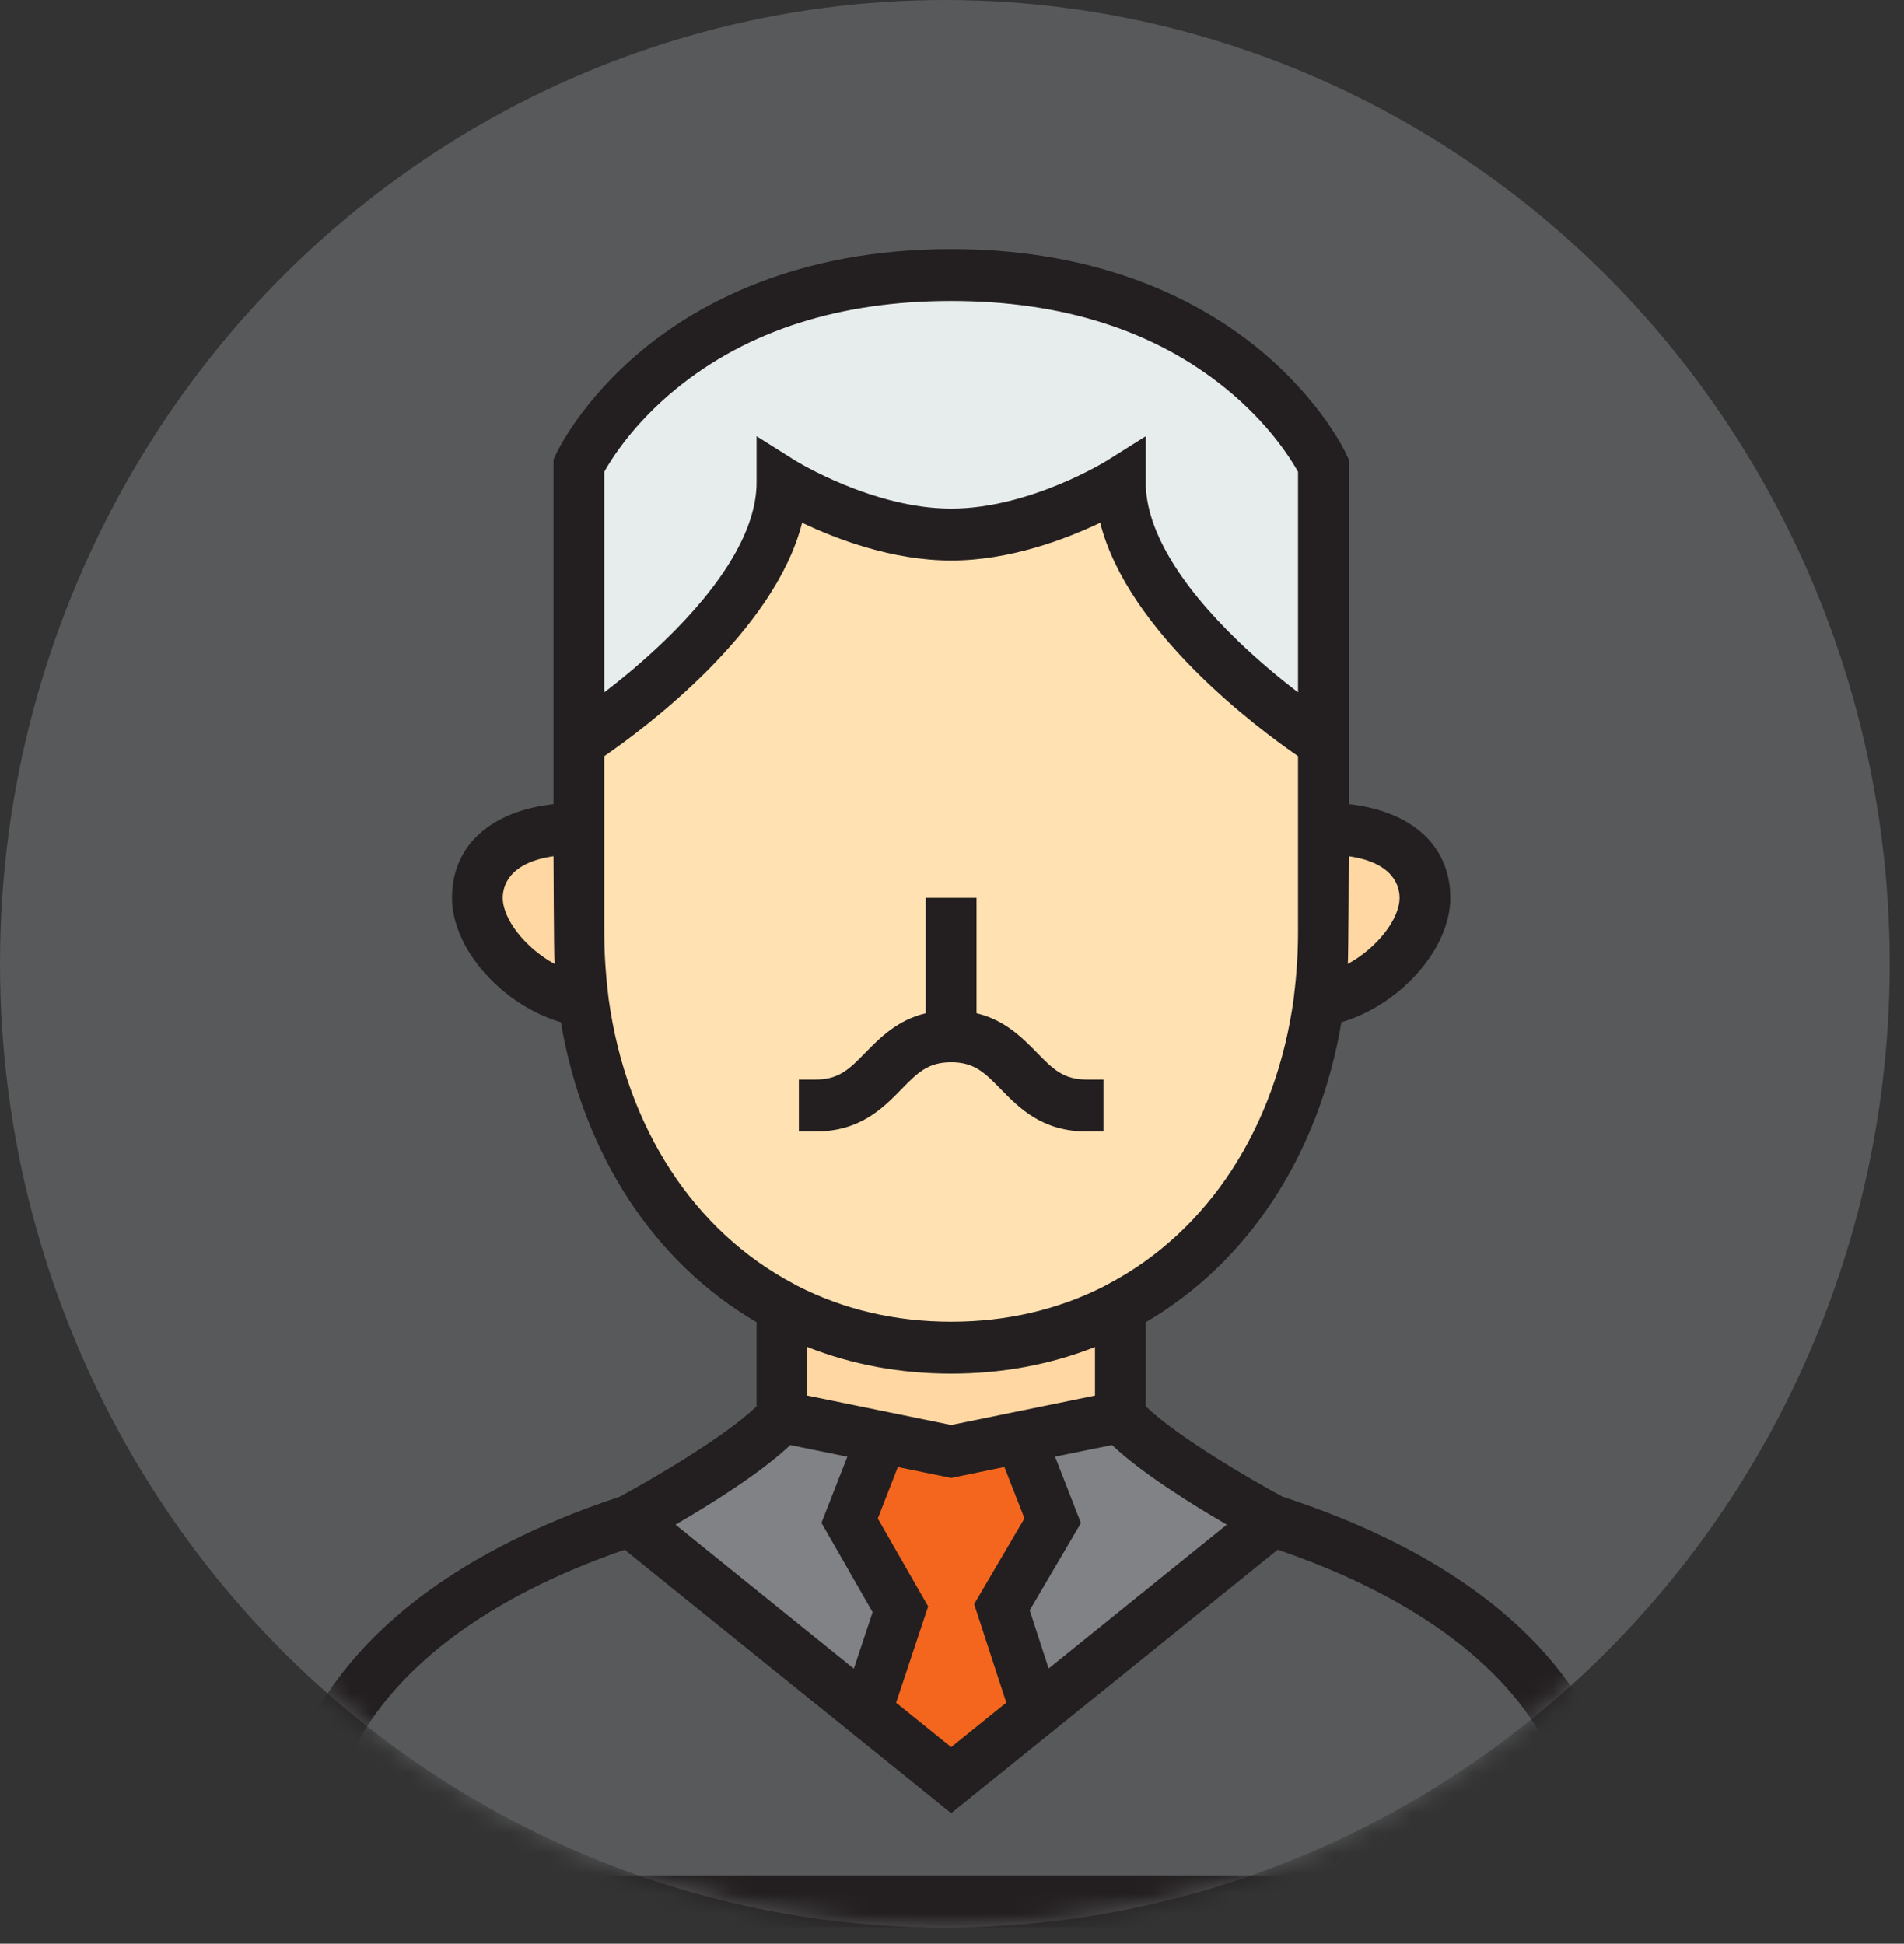 <?xml version="1.0" encoding="UTF-8"?>
<svg width="95px" height="97px" viewBox="0 0 95 97" version="1.1" xmlns="http://www.w3.org/2000/svg" xmlns:xlink="http://www.w3.org/1999/xlink">
    <rect x="0" y="0" width="95" height="97" fill="#333333" stroke="none"/>
    <!-- Generator: Sketch 43.2 (39069) - http://www.bohemiancoding.com/sketch -->
    <title>016-user-1 copy 27</title>
    <desc>Created with Sketch.</desc>
    <defs>
        <ellipse id="path-1" cx="47.144" cy="48.096" rx="47.144" ry="48.096"></ellipse>
    </defs>
    <g id="Page-1" stroke="none" stroke-width="1" fill="none" fill-rule="evenodd">
        <g id="016-user-1-copy-27">
            <mask id="mask-2" fill="white">
                <use xlink:href="#path-1"></use>
            </mask>
            <use id="Mask" fill="#58595B" xlink:href="#path-1"></use>
            <g id="014-user-3" mask="url(#mask-2)">
                <g transform="translate(14.109, 12.431)" id="Group">
                    <g transform="translate(1.182, 1.209)">
                        <polygon id="Shape" fill="#F4661E" fill-rule="nonzero" points="35.611 58.087 37.232 62.249 34.699 66.566 36.388 71.746 36.405 71.78 32.167 75.199 27.928 71.78 27.945 71.746 29.634 66.669 27.101 62.249 28.722 58.087 32.167 58.795"></polygon>
                        <path d="M48.208,62.249 L36.405,71.78 L36.388,71.746 L34.699,66.566 L37.232,62.249 L35.611,58.087 L40.609,57.069 C42.45,59.175 48.208,62.249 48.208,62.249 Z" id="Shape" fill="#808285" fill-rule="nonzero"></path>
                        <path d="M29.634,66.669 L27.945,71.746 L27.928,71.78 L16.126,62.249 C16.126,62.249 21.883,59.175 23.724,57.069 L28.722,58.087 L27.101,62.249 L29.634,66.669 Z" id="Shape" fill="#808285" fill-rule="nonzero"></path>
                        <path d="M64.249,76.926 L64.249,81.243 L0.084,81.243 L0.084,76.926 C0.084,76.926 0.236,67.481 16.126,62.249 L27.928,71.78 L32.167,75.199 L36.405,71.78 L48.208,62.249 C64.198,67.429 64.249,76.926 64.249,76.926 Z" id="Shape" fill="#58595B" fill-rule="nonzero"></path>
                        <path d="M50.741,9.583 L50.741,23.397 C50.741,23.397 40.609,16.922 40.609,10.447 C40.609,10.447 36.489,13.037 32.167,13.037 C27.844,13.037 23.724,10.447 23.724,10.447 C23.724,16.922 13.593,23.397 13.593,23.397 L13.593,9.583 C13.593,9.583 17.966,0.086 32.167,0.086 C46.367,0.086 50.741,9.583 50.741,9.583 Z" id="Shape" fill="#E7ECED" fill-rule="nonzero"></path>
                        <path d="M32.167,53.615 C35.257,53.615 38.06,52.907 40.491,51.647 C40.525,51.629 40.576,51.612 40.609,51.578 L40.609,56.205 L40.609,57.069 L35.611,58.087 L32.167,58.795 L28.722,58.087 L23.724,57.069 L23.724,56.205 L23.724,51.578 C23.758,51.612 23.808,51.629 23.842,51.647 C26.274,52.907 29.077,53.615 32.167,53.615 Z" id="Shape" fill="#FFD7A3" fill-rule="nonzero"></path>
                        <path d="M13.593,32.894 C13.593,34.051 13.677,35.191 13.812,36.296 C11.195,35.933 8.527,33.378 8.527,31.168 C8.527,28.785 10.79,27.714 13.593,27.714 L13.593,32.894 Z" id="Shape" fill="#FFD7A3" fill-rule="nonzero"></path>
                        <path d="M50.741,27.714 C53.544,27.714 55.806,28.785 55.806,31.168 C55.806,33.378 53.138,35.933 50.521,36.296 C50.656,35.191 50.741,34.051 50.741,32.894 L50.741,27.714 Z" id="Shape" fill="#FFD7A3" fill-rule="nonzero"></path>
                        <path d="M13.812,36.296 C13.677,35.191 13.593,34.051 13.593,32.894 L13.593,27.714 L13.593,23.397 C13.593,23.397 23.724,16.922 23.724,10.447 C23.724,10.447 27.844,13.037 32.167,13.037 C36.489,13.037 40.609,10.447 40.609,10.447 C40.609,16.922 50.741,23.397 50.741,23.397 L50.741,27.714 L50.741,32.894 C50.741,34.051 50.656,35.191 50.521,36.296 L50.521,36.313 C49.609,43.065 46.03,48.711 40.609,51.578 C40.576,51.612 40.525,51.629 40.491,51.647 C38.06,52.907 35.257,53.615 32.167,53.615 C29.077,53.615 26.274,52.907 23.842,51.647 C23.808,51.629 23.758,51.612 23.724,51.578 C18.304,48.711 14.724,43.065 13.812,36.313 L13.812,36.296 L13.812,36.296 Z" id="Shape" fill="#FFE1B2" fill-rule="nonzero"></path>
                    </g>
                    <g>
                        <path d="M49.879,62.258 C48.371,61.446 44.658,59.294 43.058,57.75 L43.058,53.555 C48.194,50.552 51.704,45.169 52.821,38.582 C55.726,37.73 58.255,34.942 58.255,32.376 C58.255,29.779 56.345,28.055 53.189,27.698 L53.189,10.502 L53.068,10.24 C53.019,10.132 51.816,7.569 48.758,5.037 C45.981,2.739 41.055,0 33.349,0 C25.642,0 20.716,2.739 17.94,5.037 C14.881,7.569 13.679,10.132 13.629,10.24 L13.508,10.502 L13.508,27.698 C10.352,28.055 8.443,29.779 8.443,32.376 C8.443,34.941 10.971,37.73 13.876,38.582 C14.994,45.169 18.503,50.552 23.64,53.554 L23.64,57.75 C22.038,59.295 18.321,61.448 16.815,62.259 C0.355,67.72 0.007,77.691 0,78.113 L0,83.747 L66.697,83.747 L66.697,78.128 C66.695,77.702 66.451,67.669 49.879,62.258 Z M47.102,63.655 L38.213,70.833 L37.267,67.93 L39.823,63.574 L38.533,60.262 L41.375,59.683 C42.864,61.094 45.4,62.667 47.102,63.655 Z M29.689,63.349 L30.689,60.781 L33.349,61.325 L36.004,60.779 L37.006,63.341 L34.496,67.619 L36.1,72.539 L33.349,74.759 L30.602,72.543 L32.201,67.734 L29.689,63.349 Z M26.172,54.792 C28.404,55.672 30.81,56.119 33.349,56.119 C35.889,56.119 38.295,55.672 40.525,54.792 L40.525,57.216 L33.349,58.683 L26.172,57.216 L26.172,54.792 Z M55.722,32.376 C55.722,33.435 54.601,34.876 53.141,35.671 C53.172,35.138 53.189,30.301 53.189,30.301 C55.446,30.625 55.722,31.818 55.722,32.376 Z M19.64,6.963 C23.203,4.061 27.816,2.59 33.349,2.59 C38.882,2.59 43.494,4.061 47.057,6.963 C49.212,8.717 50.313,10.495 50.656,11.115 L50.656,22.12 C49.794,21.459 48.74,20.592 47.694,19.586 C44.661,16.67 43.058,13.928 43.058,11.655 L43.058,9.339 L41.128,10.552 C41.09,10.576 37.268,12.951 33.349,12.951 C29.45,12.951 25.606,10.575 25.569,10.552 L23.64,9.339 L23.64,11.655 C23.64,13.928 22.036,16.67 19.003,19.586 C17.957,20.592 16.903,21.459 16.041,22.12 L16.041,11.115 C16.387,10.491 17.488,8.715 19.64,6.963 Z M10.975,32.376 C10.975,31.818 11.251,30.625 13.508,30.301 C13.508,30.301 13.526,35.138 13.557,35.671 C12.096,34.876 10.975,33.435 10.975,32.376 Z M16.261,37.432 L16.251,37.344 C16.11,36.189 16.041,35.129 16.041,34.103 L16.041,25.306 C18.069,23.908 24.537,19.09 25.913,13.656 C27.617,14.47 30.417,15.541 33.349,15.541 C36.28,15.541 39.08,14.47 40.784,13.656 C42.16,19.09 48.629,23.908 50.656,25.306 L50.656,34.103 C50.656,35.129 50.588,36.189 50.446,37.344 L50.44,37.406 C49.558,43.815 46.196,48.999 41.209,51.636 L41.036,51.728 L41.024,51.739 C38.703,52.927 36.122,53.529 33.349,53.529 C30.578,53.529 27.998,52.928 25.673,51.739 L25.488,51.636 C20.508,49.003 17.148,43.829 16.261,37.432 Z M25.322,59.683 L28.169,60.266 L26.878,63.566 L29.431,68.022 L28.493,70.841 L19.595,63.655 C21.298,62.667 23.833,61.094 25.322,59.683 Z M64.164,81.157 L2.533,81.157 L2.533,78.15 C2.542,77.893 2.988,69.773 17.058,64.906 L33.349,78.057 L38.372,74.005 L49.642,64.904 C53.86,66.344 59.244,68.93 62.245,73.297 C64.054,75.931 64.16,78.038 64.164,78.149 L64.164,81.157 L64.164,81.157 Z" id="Shape" fill="#231F20" fill-rule="nonzero"></path>
                        <path d="M30.867,41.926 C31.66,41.114 32.185,40.578 33.349,40.578 C34.513,40.578 35.037,41.114 35.83,41.926 C36.748,42.864 37.89,44.032 40.103,44.032 L40.947,44.032 L40.947,41.442 L40.103,41.442 C38.939,41.442 38.415,40.906 37.621,40.094 C36.898,39.355 36.032,38.474 34.615,38.134 L34.615,32.376 L32.082,32.376 L32.082,38.134 C30.665,38.474 29.799,39.354 29.076,40.094 C28.283,40.906 27.759,41.442 26.594,41.442 L25.75,41.442 L25.75,44.032 L26.594,44.032 C28.807,44.032 29.949,42.864 30.867,41.926 Z" id="Shape" fill="#231F20" fill-rule="nonzero"></path>
                    </g>
                </g>
            </g>
        </g>
    </g>
</svg>